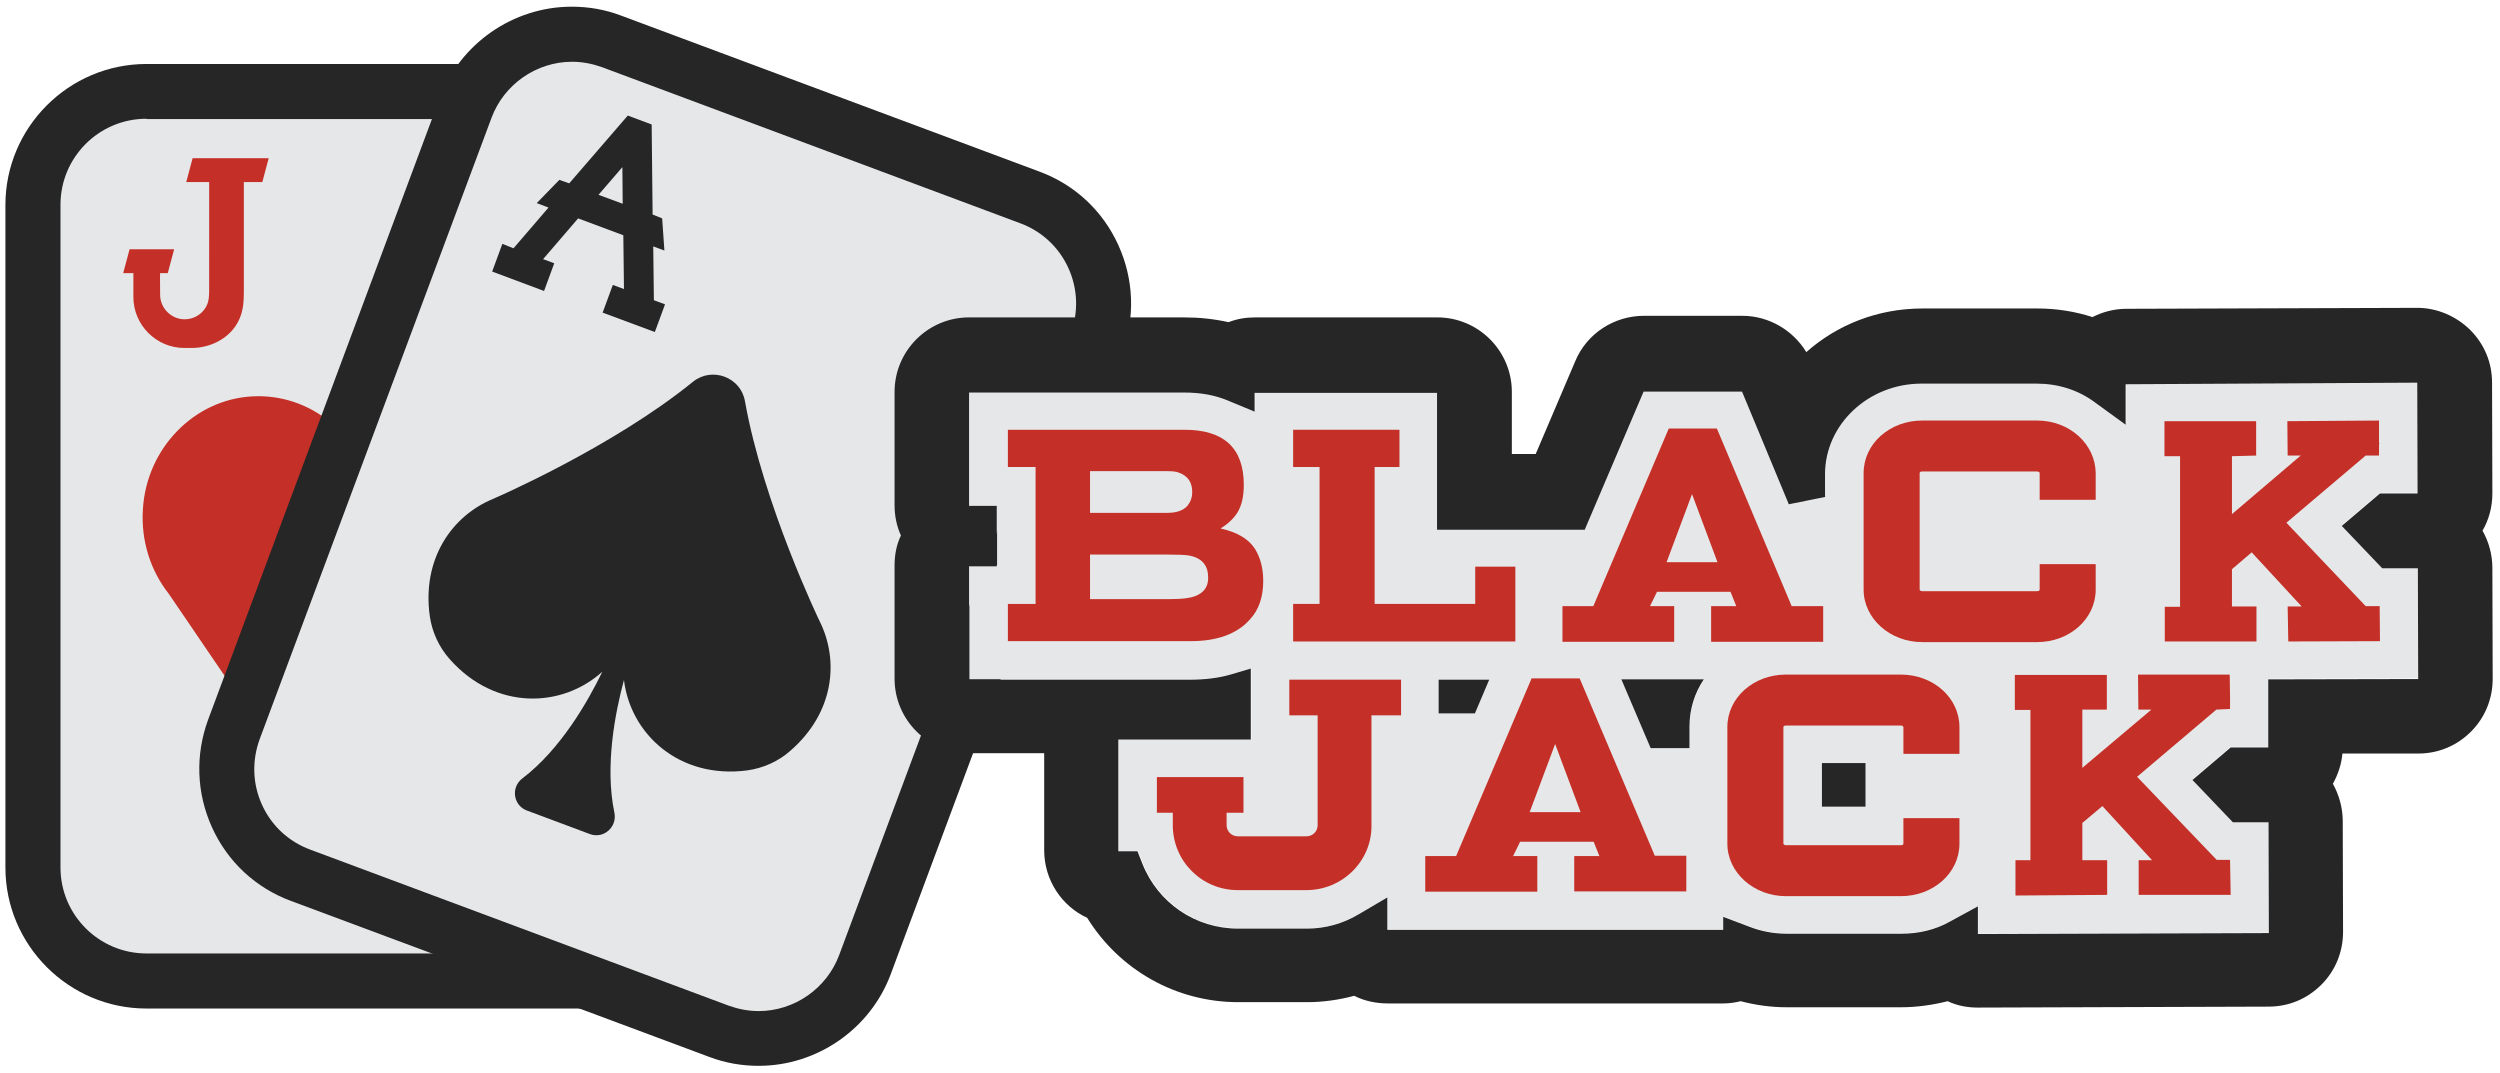 <?xml version="1.0" encoding="utf-8"?>
<!-- Generator: Adobe Illustrator 26.3.1, SVG Export Plug-In . SVG Version: 6.00 Build 0)  -->
<svg version="1.1" id="Layer_1" xmlns="http://www.w3.org/2000/svg" xmlns:xlink="http://www.w3.org/1999/xlink" x="0px" y="0px"
	 viewBox="0 0 785.3 337" style="enable-background:new 0 0 785.3 337;" xml:space="preserve">
<style type="text/css">
	.st0{fill:#E6E7E8;}
	.st1{fill:#262626;}
	.st2{fill:#c42f27;}
</style>
<g>
	<g>
		<g>
			<g>
				<g>
					<g>
						<path class="st0" d="M186.2,308.2H46c-19.7,0-35.7-16-35.7-35.7V64.4c0-19.7,16-35.7,35.7-35.7h140.2
							c19.7,0,35.7,16,35.7,35.7v208.2C221.9,292.3,205.9,308.2,186.2,308.2z"/>
					</g>
				</g>
				<g>
					<g>
						<path class="st1" d="M186.2,316.8H46c-24.4,0-44.3-19.9-44.3-44.3V64.4C1.7,40,21.6,20.1,46,20.1h140.2
							c24.4,0,44.3,19.9,44.3,44.3v208.2C230.5,297,210.6,316.8,186.2,316.8z M46,37.3c-14.9,0-27,12.1-27,27v208.2
							c0,14.9,12.1,27,27,27h140.2c14.9,0,27-12.1,27-27V64.4c0-14.9-12.1-27-27-27H46V37.3z"/>
					</g>
				</g>
			</g>
			<g>
				<g>
					<path class="st2" d="M57.9,109.3c-8.8,0-16-7.2-16-16v-7.5h-3.2l2-7.5h14l-2,7.5h-2.4c0,0-0.1,1,0,6.8c0,4.2,3.5,7.7,7.7,7.7
						c2.7,0,5.2-1.4,6.6-3.7c1.1-1.8,1.1-3.8,1.1-5.6V75.5V57.2h-7.2l2-7.5h23.9l-2,7.5h-5.8v33.9c0,2.4-0.1,4.4-0.4,5.9
						c-1.6,8.4-9.4,12.3-15.9,12.3h-1.6l0,0c-0.2,0-0.4,0-0.5,0C57.9,109.3,57.9,109.3,57.9,109.3z"/>
				</g>
			</g>
			<g>
				<g>
					<g>
						<path class="st2" d="M178.7,189.1c6.9-7.3,10.9-17.6,10.3-28.8c-1-19.3-16.1-34.8-34.5-35.8s-33.9,12.3-37.6,30.1
							c-3.6-17.8-19.2-31-37.5-30.1s-33.3,16.2-34.5,35.3c-0.7,10.2,2.5,19.6,8.1,26.7l53.3,78.3c5.3,7.2,15.7,7.2,20.9,0
							L178.7,189.1z"/>
					</g>
				</g>
			</g>
		</g>
		<g>
			<g>
				<g>
					<path class="st0" d="M223.8,329.2l-131.4-49c-18.5-6.9-27.8-27.4-21-45.9l72.7-195.1c6.9-18.5,27.4-27.8,45.9-21l131.4,49
						c18.5,6.9,27.8,27.4,21,45.9l-72.7,195.1C262.8,326.7,242.2,336.1,223.8,329.2z"/>
				</g>
			</g>
			<g>
				<g>
					<path class="st1" d="M238.3,334.8c-5.3,0-10.5-0.9-15.5-2.8L91.4,283c-11.1-4.1-19.9-12.3-24.8-23.1
						c-4.9-10.8-5.3-22.8-1.2-33.9l72.7-195.1c6.4-17.2,23.1-28.8,41.5-28.8c5.3,0,10.5,0.9,15.5,2.8l131.4,49
						c11.1,4.1,19.9,12.3,24.8,23.1s5.3,22.8,1.2,33.9L279.8,306C273.4,323.2,256.7,334.8,238.3,334.8z M179.7,19.4
						c-11.2,0-21.4,7.1-25.3,17.6L81.6,232.1c-2.5,6.8-2.3,14.1,0.7,20.7s8.4,11.6,15.2,14.1l131.4,49c3.1,1.1,6.2,1.7,9.4,1.7
						c11.2,0,21.4-7.1,25.3-17.6l72.7-195.1c2.5-6.8,2.3-14.1-0.7-20.7c-3-6.6-8.4-11.6-15.2-14.1l-131.3-49
						C186,20,182.9,19.4,179.7,19.4z"/>
				</g>
			</g>
			<g>
				<g>
					<path class="st1" d="M257.4,195L257.4,195c0,0-17.6-36.5-23.4-69c-1.3-7.5-10.3-10.9-16.3-6.1c-25.6,20.8-62.8,36.8-62.8,36.8
						l0,0c-12.9,5.3-22.4,18.8-19.9,36.8c0.7,5,2.9,9.8,6.3,13.6c14.4,16.2,35.3,15.3,47.9,3.9c-4.5,9.3-13.1,24.4-25.1,33.5
						c-3.7,2.8-2.9,8.5,1.4,10.1l9.9,3.7l9.9,3.7c4.3,1.6,8.6-2.2,7.7-6.7c-3.1-14.7,0.3-31.7,3-41.7c2,16.8,17.2,31.2,38.7,28.4
						c5-0.7,9.8-2.8,13.6-6.2C262,223.9,263.7,207.5,257.4,195z"/>
				</g>
			</g>
			<g>
				<g>
					<path class="st1" d="M189.3,98.2l3.2-8.7l3.5,1.3l-0.2-16.9l-14.2-5.3l-11,12.8l3.5,1.3l-3.2,8.7l-16.3-6.1l3.2-8.7l3.5,1.4
						l11-12.8l-3.7-1.4l7.1-7.3l3.1,1.1l18.4-21.3l7.5,2.8l0.3,28.3l3,1.2l0.7,10.1l-3.5-1.3l0.2,16.9l3.5,1.3l-3.2,8.7L189.3,98.2z
						 M195.6,64l-0.1-11.5l-7.5,8.7L195.6,64z"/>
				</g>
			</g>
			<g>
				<g>
					<path class="st1" d="M204.6,93.6c-0.1-6.6-0.8-11.6-0.8-18.2l0.4,0.2l2.3-6.1l-2.8-1.1l-0.3-28.3l-5.7-2.1l-18.4,21.3l-2.9-1.1
						l-2.3,6.1l0.6,0.3c-4.3,5-8,8.4-12.3,13.4c2.2,0.8,4.4,1.7,6.6,2.5c4.3-5,8-8.4,12.3-13.4l16,5.9c0.1,6.6,0.8,11.6,0.8,18.2
						C200.2,92,202.4,92.8,204.6,93.6z M185.7,61.7l11.2-13l0.2,17.2L185.7,61.7z"/>
				</g>
			</g>
		</g>
	</g>
	<g>
		<g>
			<g>
				<path class="st0" d="M701.4,258.1l-12.7-13.3l12-10.2h11.8v-21.4l47.1-0.1l-0.1-34.8h-11.2l-12.7-13.3l12-10.2h11.8l-0.1-34.8
					l-91.4,0.3v12.7l-9.5-6.9c-5.4-3.9-11.8-6-18.5-6h-36.1c-16.7,0-30.3,12.8-30.3,28.4v7.2l-11.4,2.3l-14.7-35.4h-30.9l-18.5,43.4
					h-46.4v-43h-57.3v5.9l-8.2-3.4c-4.2-1.6-8.8-2.6-14-2.6h-18.5h-6h-43.1v35.6h8.7v19h-8.7v35.9H374c4.5,0,8.8-0.5,12.7-1.6
					l6.4-1.9v22.3h-41.6v35.1h6l1.5,3.8c4.9,12.5,16.7,20.5,30.1,20.5h21.6c5.7,0,11.4-1.5,16.3-4.5l9-5.3V292h105.4v-4.1l8.2,3.1
					c3.7,1.5,7.6,2.2,11.7,2.2h36.1c5.3,0,10.6-1.4,15.2-3.8l8.8-4.8v8.7l91.4-0.3l-0.1-34.8L701.4,258.1z M451.9,224.1v-10.6h15.9
					l-4.5,10.6H451.9z M530.7,235h-12.2l-9.1-21.5h25.9c-2.9,4.4-4.5,9.4-4.5,14.8V235z M586,253.4h-13.7v-13.7H586V253.4z"/>
			</g>
		</g>
		<g>
			<g>
				<path class="st1" d="M759.3,120.2l0.1,34.8h-11.8l-12,10.2l12.7,13.3h11.2l0.1,34.8l-47.1,0.1v21.4h-11.8l-12,10.2l12.7,13.3
					h11.2l0.1,34.8l-91.4,0.3v-8.7l-8.8,4.8c-4.6,2.6-9.9,3.8-15.2,3.8h-36.1c-3.9,0-7.9-0.7-11.7-2.2l-8.2-3.1v4.1H435.8v-10.2
					l-9,5.3c-5,3-10.6,4.5-16.3,4.5h-21.6c-13.3,0-25.2-8-30.1-20.5l-1.5-3.8h-6v-35.1h41.6V210l-6.4,1.9c-3.8,1.1-8.2,1.6-12.7,1.6
					h-69.4v-35.6h8.7v-19h-8.7v-35.6h43h6h18.5c5.2,0,9.8,0.8,14,2.6l8.2,3.4v-5.9h57.3v43h46.4l18.5-43.4h30.9l14.7,35.4l11.4-2.3
					v-7.2c0-15.6,13.6-28.4,30.3-28.4h36.1c6.8,0,13.2,2,18.5,6l9.5,6.9v-12.7L759.3,120.2 M518.5,235h12.2v-6.8
					c0-5.4,1.6-10.5,4.5-14.8h-25.9L518.5,235 M451.9,224.1h11.4l4.5-10.6h-15.9V224.1 M572.2,253.4H586v-13.7h-13.7V253.4
					 M759.3,96.7L759.3,96.7L667.9,97c-3.8,0-7.5,1-10.6,2.6c-5.6-1.8-11.4-2.7-17.3-2.7h-36.1c-14.2,0-26.9,5.2-36.5,13.7
					c-4.2-6.9-11.8-11.4-20.1-11.4h-30.9c-9.4,0-18,5.6-21.6,14.3l-12.4,29.1h-7.5v-19.5c0-12.9-10.5-23.4-23.4-23.4h-57.3
					c-3,0-5.7,0.5-8.3,1.5c-4.5-1-9.1-1.5-14-1.5h-18.5h-5.9h-43.1c-12.9,0-23.4,10.5-23.4,23.4v35.6c0,3.4,0.7,6.7,2,9.5
					c-1.4,2.9-2,6.1-2,9.5v35.5c0,12.9,10.5,23.4,23.4,23.4H328v30.5c0,9.4,5.6,17.6,13.5,21.2c10.1,16.3,27.8,26.5,47.5,26.5h21.6
					c5,0,9.9-0.7,14.8-2c3.1,1.6,6.8,2.4,10.6,2.4h105.4c1.9,0,3.7-0.3,5.4-0.7c4.6,1.2,9.4,1.9,14.3,1.9h36.1
					c4.9,0,9.8-0.7,14.6-1.9c3,1.4,6.1,2,9.4,2l0,0l91.4-0.3c6.3,0,12.1-2.4,16.6-6.9c4.4-4.4,6.8-10.3,6.8-16.6l-0.1-34.8
					c0-4.2-1.2-8.3-3.1-11.7c1.6-2.9,2.7-6.1,3-9.5h23.8c6.3,0,12.1-2.4,16.6-6.9c4.4-4.4,6.8-10.3,6.8-16.6l-0.1-34.8
					c0-4.1-1.1-8.2-3.1-11.7c2-3.4,3.1-7.5,3.1-11.7l-0.1-34.8c0-6.3-2.4-12.1-6.9-16.6C771.4,99.2,765.4,96.7,759.3,96.7
					L759.3,96.7z"/>
			</g>
		</g>
		<g>
			<g>
				<path class="st2" d="M383.4,166c2.3-1.4,4.1-3.1,5.3-5c1.4-2.3,2-5.2,2-8.7c0-11.6-6.3-17.3-18.6-17.3h-36.5l0,0h-19v11.7h8.7
					v43h-8.7v11.7h8.7h10.3H374c8.4,0,14.6-2.3,18.6-6.8c2.9-3.1,4.2-7.2,4.2-12.1c0-3.8-0.8-7.2-2.6-10.1
					C392.2,169.3,388.7,167.2,383.4,166z M342.4,148h24.2c1.6,0,2.9,0.1,3.8,0.5c2.7,1,4.1,3,4.1,6c0,1.8-0.5,3.1-1.5,4.4
					c-1.4,1.5-3.4,2.2-6.4,2.2h-24.2C342.4,161.1,342.4,148,342.4,148z M376.6,186.7c-1.8,1.1-4.8,1.5-9.3,1.5h-24.9v-14H367
					c3.1,0,5.3,0.1,6.5,0.3c3.9,0.7,6,3,6,6.8C379.6,183.7,378.6,185.6,376.6,186.7z"/>
			</g>
		</g>
		<g>
			<g>
				<polygon class="st2" points="463.4,178 463.4,189.7 431.8,189.7 431.8,146.7 439.6,146.7 439.6,135 406.2,135 406.2,146.7 
					414.5,146.7 414.5,189.7 406.2,189.7 406.2,189.8 406.2,201.5 414.5,201.5 431.8,201.5 439.6,201.5 476,201.5 476,197.7 
					476,189.7 476,178 				"/>
			</g>
		</g>
		<g>
			<g>
				<path class="st2" d="M539.3,134.6h-15.1l-23.7,55.8h-9.7v2.2v9h4.9H513h8.8h4.1v-11.2h-7.6l2.2-4.5h23.1l1.8,4.5h-7.9v11.2h3.1
					h9.1h17.6h4.4h1v-11.2h-9.9L539.3,134.6z M523.5,176.6l8-21.4l8,21.4H523.5z"/>
			</g>
		</g>
		<g>
			<g>
				<path class="st2" d="M639.9,132.1h-36.1c-10.2,0-18.4,7.3-18.4,16.5v36.6c0,9.1,8.3,16.5,18.4,16.5h36.1
					c10.2,0,18.4-7.3,18.4-16.5v-8h-17.6v8c0,0.3-0.3,0.5-0.8,0.5h-36.1c-0.5,0-0.8-0.3-0.8-0.5v-36.6c0-0.3,0.3-0.5,0.8-0.5h36.1
					c0.5,0,0.8,0.3,0.8,0.5v8.4h17.6v-8.4C658.2,139.5,650.1,132.1,639.9,132.1z"/>
			</g>
		</g>
		<g>
			<g>
				<polygon class="st2" points="743.1,190.4 743.1,190.4 718.2,164.2 743.1,143.1 747.3,143.1 747.3,139.5 747.6,139.3 
					747.3,139.3 747.3,132.1 718.5,132.3 718.6,143.1 722.7,143.1 701.1,161.5 701.1,143.3 708.7,143.1 708.7,132.3 679.9,132.3 
					679.9,143.3 684.8,143.3 684.8,190.6 680,190.6 680,201.5 708.8,201.5 708.8,190.5 701.1,190.5 701.1,178.8 707.3,173.5 
					723,190.5 718.6,190.5 718.8,201.5 747.6,201.4 747.5,190.4 				"/>
			</g>
		</g>
		<g>
			<g>
				<g>
					<path class="st2" d="M496.2,213.1h-15.1l-23.7,55.8h-9.7v2.2v9h4.9H470h8.8h4.1v-11.2h-7.6l2.2-4.5h23.1l1.8,4.5h-7.9V280h3.1
						h9.1h17.6h4.4h1v-11.2h-9.9L496.2,213.1z M480.5,255.1l8-21.4l8,21.4H480.5z"/>
				</g>
			</g>
			<g>
				<g>
					<path class="st2" d="M597.1,211.9h-36.1c-10.2,0-18.4,7.3-18.4,16.5v36.6c0,9.1,8.3,16.5,18.4,16.5h36.1
						c10.2,0,18.4-7.3,18.4-16.5v-8h-17.6v8c0,0.3-0.3,0.5-0.8,0.5h-36.1c-0.5,0-0.8-0.3-0.8-0.5v-36.6c0-0.3,0.3-0.5,0.8-0.5h36.1
						c0.5,0,0.8,0.3,0.8,0.5v8.4h17.6v-8.4C615.5,219.2,607.3,211.9,597.1,211.9z"/>
				</g>
			</g>
			<g>
				<g>
					<polygon class="st2" points="696.2,270.1 696.3,270.1 671.3,244 696.2,222.9 700.5,222.7 700.5,219.2 700.7,219.1 700.5,219.1 
						700.4,211.9 671.6,211.9 671.7,222.9 675.8,222.9 654.1,241.2 654.1,222.9 661.8,222.9 661.8,212 632.9,212 632.9,223 
						637.8,223 637.8,270.2 633.1,270.2 633.1,281.3 661.9,281.1 661.9,270.2 654.1,270.2 654.1,258.5 660.4,253.2 676,270.2 
						671.8,270.2 671.8,281.1 700.7,281.1 700.5,270.1 					"/>
				</g>
			</g>
			<g>
				<g>
					<g>
						<rect x="405" y="213.5" class="st2" width="35.1" height="11.2"/>
					</g>
				</g>
				<g>
					<g>
						<rect x="363.4" y="244.1" class="st2" width="27.2" height="11.2"/>
					</g>
				</g>
				<g>
					<g>
						<path class="st2" d="M410.4,279.6h-21.6c-11.3,0-20.4-9.1-20.4-20.4v-7.1h16.9v7.1c0,2,1.6,3.5,3.5,3.5h21.6
							c2,0,3.5-1.6,3.5-3.5v-42h16.9v42C431,270.4,421.7,279.6,410.4,279.6z"/>
					</g>
				</g>
			</g>
		</g>
	</g>
</g>
</svg>
